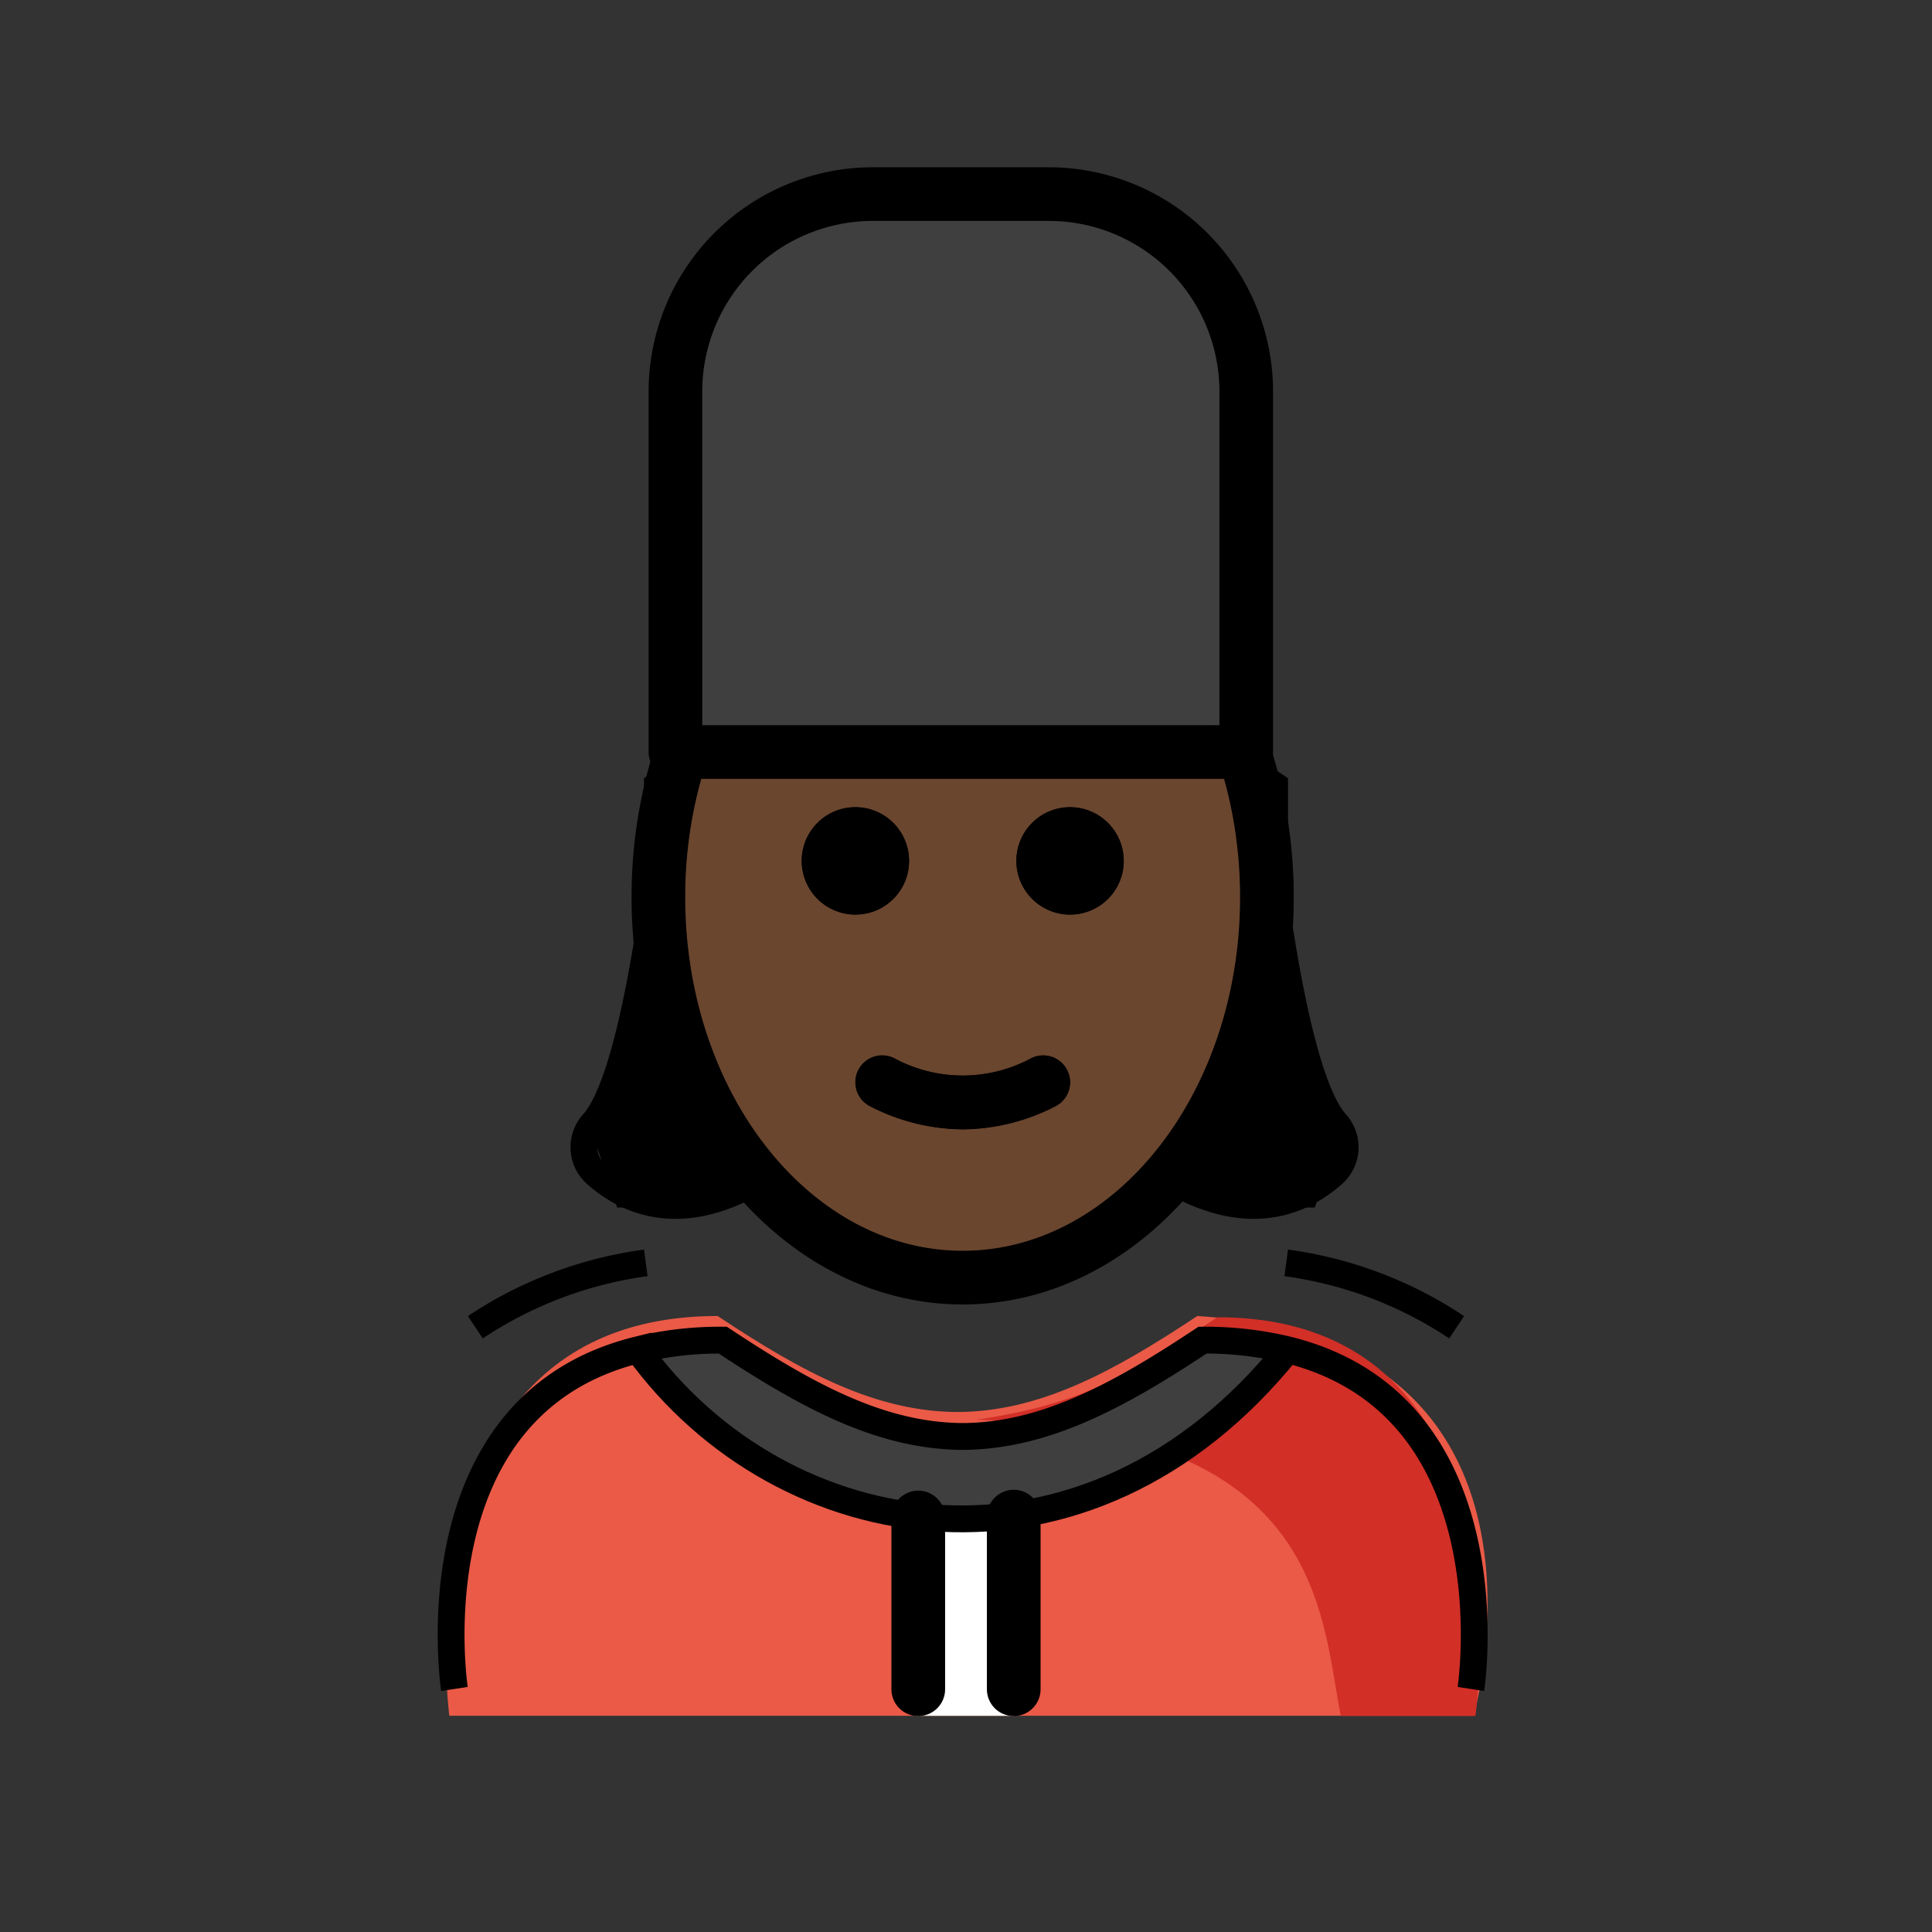 <svg id="emoji" viewBox="0 0 72 72" xmlns="http://www.w3.org/2000/svg" width="64" height="64">
  <rect x="0" y="0" width="72" height="72" fill="#333333" stroke="none"/>
  <g id="color">
    <path fill="#3f3f3f" d="M24.872,28.026H46.145v-13.44a7.352,7.352,0,0,0-7.352-7.352H32.224a7.352,7.352,0,0,0-7.352,7.352Z"/>
    <path fill="#ea5a47" d="M54.92,63.941s4.011-14.002-10.3-14.897c-3.192,2.119-5.926,3.584-9,3.578h.125c-3.074.006-5.808-1.458-9-3.578-12,0-10,14.897-10,14.897"/>
    <path fill="#d22f27" d="M45.362,49.09c-3.113,2.075-4.983,3.24-8.973,3.818,12.827.404,12.827,7.109,13.575,11.037h5.021S57.145,49.09,45.362,49.09Z"/>
    <polygon fill="#fff" points="38 57.061 33.817 57.061 34.117 63.943 37.8 63.943 38 57.061"/>
    <path fill="#3f3f3f" d="M44.816,49.943a13.167,13.167,0,0,1,3.17.36c-7.49,9.31-18.82,7.44-24.21,0a13.081,13.081,0,0,1,3.16-.36c3.16,2.09,5.86,3.55,8.88,3.59h.12C38.956,53.493,41.666,52.033,44.816,49.943Z"/>
  </g>
  <g id="hair">
    <g>
      <polygon fill="#000000" points="24 29 24 32 24 36 23 39 22 42 23 45 25 45 27 45 28.132 43.559 27.556 42.127 25.37 36.959 25 32 26 28 27 27 24 29"/>
      <polygon fill="#000000" points="48 29 48 32 48 36 49 39 50 42 49 45 47 45 45 45 43.868 43.559 44.591 42.43 46.777 37.262 47.1 32.801 46.074 28.149 45 27 48 29"/>
    </g>
  </g>
  <g id="skin">
    <g id="skin-2">
      <path fill="#6a462f" d="M47.208,33.867a15.964,15.964,0,0,0-1.232-6.208L25.39,28.026a16.028,16.028,0,0,0-1.082,5.841,16.49,16.49,0,0,0,.233,2.77c1.068,6.264,5.49,10.976,11.595,10.976s10.267-5.198,10.818-10.847A16.456,16.456,0,0,0,47.208,33.867Z"/>
    </g>
  </g>
  <g id="line">
    <g id="line-2">
      <path d="M41.88,32.087a2,2,0,1,1-2-2,2.001,2.001,0,0,1,2,2"/>
      <path d="M33.88,32.087a2,2,0,1,1-2-2,2.001,2.001,0,0,1,2,2"/>
      <path d="M35.88,42.09a7.653,7.653,0,0,1-3.447-.858,1,1,0,0,1,.895-1.789,5.377,5.377,0,0,0,5.105,0,1,1,0,0,1,.895,1.789A7.653,7.653,0,0,1,35.88,42.09Z"/>
      <path fill="none" stroke="#000" strokeLinecap="round" strokeLinejoin="round" strokeWidth="2" d="M16.936,62.943s-1.62-10.56,6.84-12.64a13.081,13.081,0,0,1,3.16-.36c3.16,2.09,5.86,3.55,8.88,3.59h.12c3.02-.04,5.73-1.5,8.88-3.59a13.167,13.167,0,0,1,3.17.36c8.45,2.09,6.83,12.64,6.83,12.64"/>
      <path fill="none" stroke="#000" strokeLinecap="round" strokeLinejoin="round" strokeWidth="2" d="M23.776,50.303c5.39,7.44,16.72,9.31,24.21,0"/>
      <path d="M34.221,63.953a.999.999,0,0,1-1-1V56.552a1,1,0,0,1,2,0v6.401A.999.999,0,0,1,34.221,63.953Z"/>
      <path d="M37.779,63.953a.999.999,0,0,1-1-1V56.52a1,1,0,0,1,2,0v6.433A.999.999,0,0,1,37.779,63.953Z"/>
      <path d="M46.444,29.026H25.172a1,1,0,0,1-1-1V14.586a8.362,8.362,0,0,1,8.352-8.352h6.568a8.361,8.361,0,0,1,8.351,8.352v13.44A1,1,0,0,1,46.444,29.026Zm-20.272-2H45.444V14.586a6.359,6.359,0,0,0-6.351-6.353H32.524a6.36,6.36,0,0,0-6.353,6.353Z"/>
      <path d="M41.876,32.079a2,2,0,1,1-2-2,2.001,2.001,0,0,1,2,2"/>
      <path d="M33.876,32.079a2,2,0,1,1-2-2,2.001,2.001,0,0,1,2,2"/>
      <path d="M35.876,42.082a7.654,7.654,0,0,1-3.447-.858,1,1,0,0,1,.895-1.789,5.377,5.377,0,0,0,5.105,0,1,1,0,0,1,.895,1.789A7.654,7.654,0,0,1,35.876,42.082Z"/>
      <path d="M35.876,48.613c-6.804,0-12.339-6.807-12.339-15.173a18.26,18.26,0,0,1,.82-5.457,1,1,0,1,1,1.908.598,16.255,16.255,0,0,0-.729,4.859c0,7.264,4.638,13.173,10.339,13.173S46.214,40.704,46.214,33.44a16.62,16.62,0,0,0-.302-3.17,15.84,15.84,0,0,0-.421-1.672,1,1,0,0,1,1.91-.594,17.86,17.86,0,0,1,.474,1.884,18.619,18.619,0,0,1,.339,3.552C48.214,41.807,42.679,48.613,35.876,48.613Z"/>
      <path fill="none" stroke="#000" strokeLinecap="round" strokeLinejoin="round" strokeWidth="2" d="M17.715,49.463a15.076,15.076,0,0,1,6.352-2.399"/>
      <path fill="none" stroke="#000" strokeLinecap="round" strokeLinejoin="round" strokeWidth="2" d="M54.285,49.463a15.076,15.076,0,0,0-6.352-2.399"/>
    </g>
    <path fill="none" stroke="#000" strokeLinecap="round" strokeLinejoin="round" strokeWidth="2" d="M28.132,44.046c-2.806,1.58-4.748.734-5.888-.266a1.333,1.333,0,0,1-.149-1.909C24.05,39.75,25,28,25,28"/>
    <path fill="none" stroke="#000" strokeLinecap="round" strokeLinejoin="round" strokeWidth="2" d="M43.759,44.046c2.807,1.58,4.748.734,5.888-.266a1.333,1.333,0,0,0,.149-1.909C47.841,39.75,46.891,28,46.891,28"/>
  </g>
</svg>

